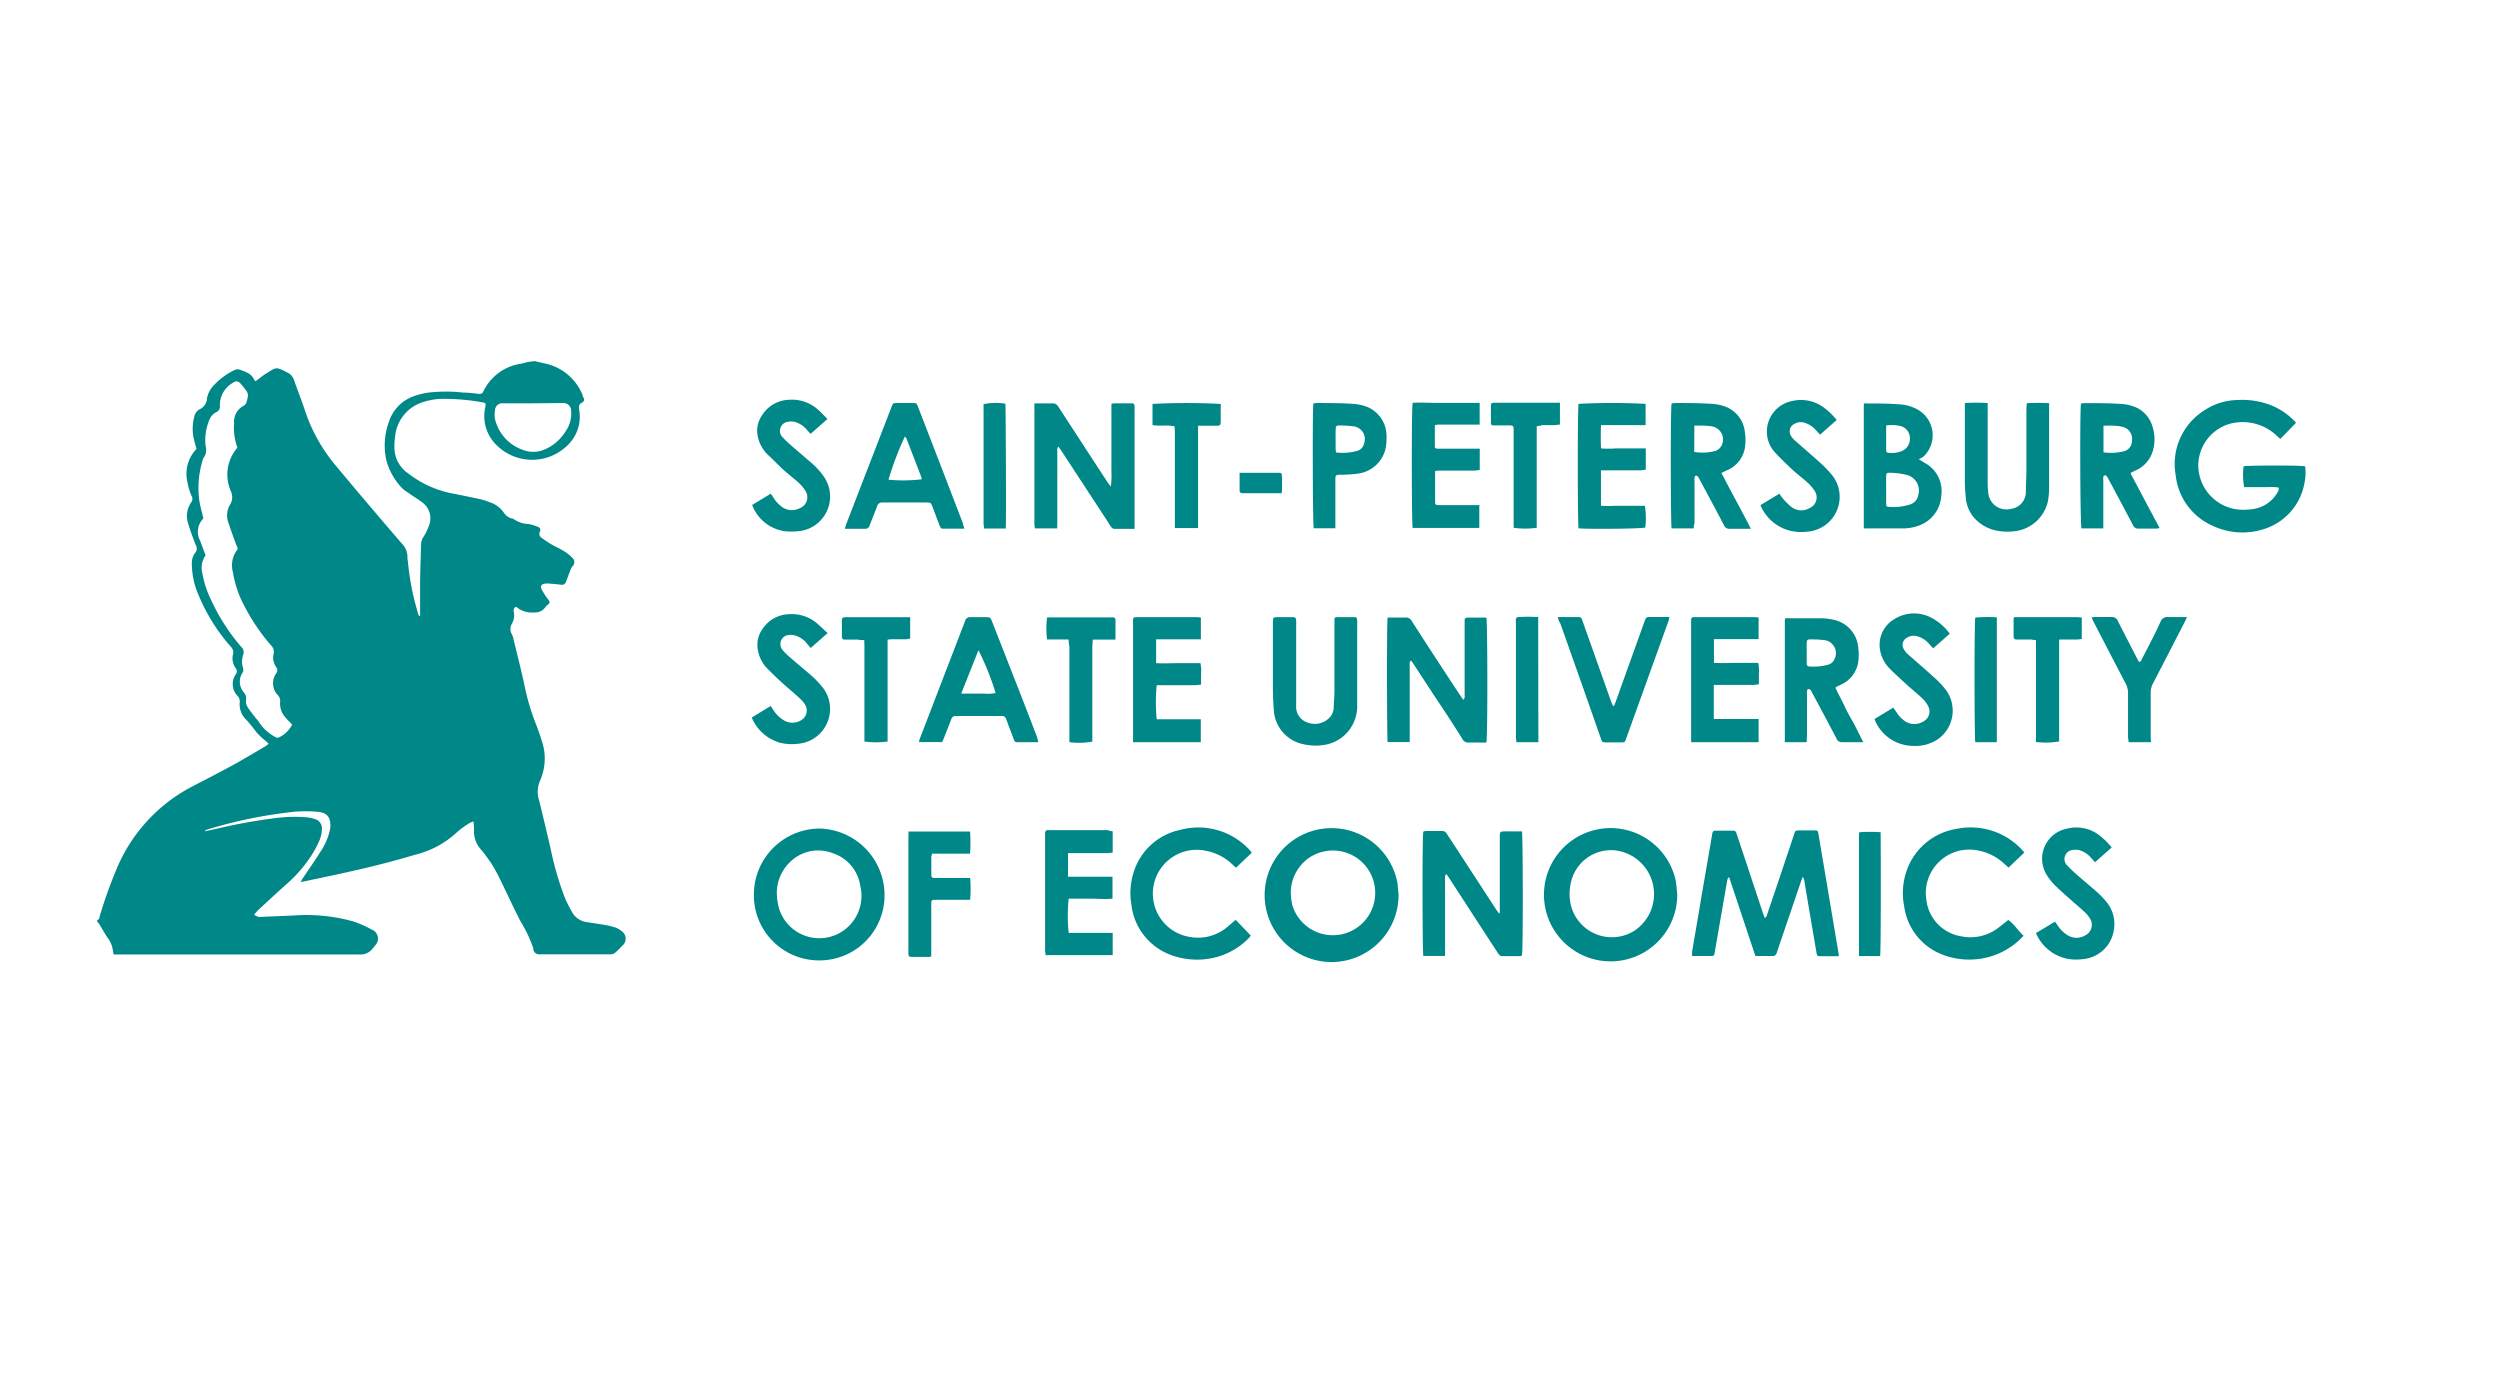 <svg width="180" height="100" fill="none" xmlns="http://www.w3.org/2000/svg"><path d="M38.483 26l.654.15a3.758 3.758 0 012.822 2.325c0 .045 0 .104.052.15a.242.242 0 01-.117.367c-.21.105-.23.275-.197.484a2.869 2.869 0 01-.975 2.717 3.633 3.633 0 01-4.97-.144 2.913 2.913 0 01-.818-2.71c.06-.301.046-.334-.248-.38a15.586 15.586 0 00-3.038-.236 4.85 4.85 0 00-1.133.21 2.868 2.868 0 00-2.068 2.52c-.05.325-.064.655-.04.982a2.245 2.245 0 00.976 1.643 7.49 7.49 0 003.031 1.421c.729.14 1.453.288 2.173.445.236.059.468.133.694.223.408.135.76.4 1.002.753a.962.962 0 00.583.412.29.29 0 01.118.04c.31.22.68.343 1.06.353.238.046.47.117.694.21a.23.23 0 01.167.235.23.23 0 01-.03.098.347.347 0 00.145.472c.216.157.432.307.654.438.223.131.655.328.95.518.208.125.4.277.57.451a.418.418 0 010 .655 1.524 1.524 0 00-.158.334c-.098.255-.19.517-.295.772a.302.302 0 01-.36.19 16.96 16.96 0 00-.818-.078 1.474 1.474 0 00-.314 0c-.282.039-.367.183-.236.445.107.194.225.382.354.563.032.052.085.098.117.15.125.184.118.223-.052.373a.879.879 0 00-.157.151.883.883 0 01-.792.393 1.722 1.722 0 01-1.25-.354.353.353 0 00-.118-.045.346.346 0 00-.118.38c.055.282.006.575-.138.824a.76.76 0 000 .78c.057.113.096.234.118.36.275 1.138.57 2.278.812 3.43.18.86.43 1.706.746 2.527.177.451.34.91.485 1.374.316.948.26 1.98-.158 2.888a1.966 1.966 0 00-.052 1.348c.295 1.179.57 2.364.845 3.548a22.197 22.197 0 001.034 3.53c.138.333.32.654.484.961a1.434 1.434 0 001.127.753c.418.072.837.125 1.256.197.26.045.516.108.766.19.149.053.286.133.406.235a.655.655 0 01.066 1.08 5.877 5.877 0 01-.524.511.485.485 0 01-.282.098h-5.106a.426.426 0 01-.478-.314v-.092a9.397 9.397 0 00-.923-1.964c-.478-.923-.91-1.865-1.362-2.795a15.33 15.33 0 00-.589-1.126c-.216-.367-.4-.596-.609-.89-.104-.144-.229-.282-.34-.42a1.924 1.924 0 01-.452-1.309 6.147 6.147 0 00-.039-.654c-.1.03-.196.069-.288.117-.319.19-.62.41-.897.655a6.756 6.756 0 01-3.044 1.63c-1.899.576-3.823 1.028-5.755 1.447l-2.265.478-.203.033.144-.242c.439-.655.897-1.31 1.31-1.965.307-.46.53-.972.654-1.512.02-.082.032-.165.04-.249.039-.654-.216-1.014-.845-1.08a9.292 9.292 0 00-1.866 0c-2.052.226-4.079.64-6.055 1.238l-.21.072-.072.085.897-.19a38.88 38.88 0 013.993-.733 11.165 11.165 0 012.377-.092c.223.017.442.061.655.13a.693.693 0 01.517.747 2.314 2.314 0 01-.164.766 7.53 7.53 0 01-.596 1.12 9.967 9.967 0 01-1.813 2.081c-.655.583-1.31 1.192-1.964 1.794-.118.112-.223.242-.34.373a.657.657 0 00.563.164l2.284-.098c1.45-.105 2.908.041 4.308.432.453.154.891.35 1.31.583a.694.694 0 01.248 1.139c-.052.078-.118.15-.177.222a1.107 1.107 0 01-.955.432H8.19a1.092 1.092 0 01-.052-.229 2.01 2.01 0 00-.419-1.014c-.21-.321-.393-.655-.59-.976a.86.86 0 00-.13-.137v-.125c.183-.04.157-.21.196-.327a31.903 31.903 0 011.14-3.202 11.784 11.784 0 015.46-6.062c.975-.51 1.963-1.008 2.926-1.538.792-.432 1.558-.897 2.337-1.349.1-.065.196-.135.288-.21l-.183-.176c-.25-.2-.485-.418-.7-.655a11.336 11.336 0 00-.714-.883 1.525 1.525 0 01-.485-1.31.576.576 0 00-.19-.452 1.237 1.237 0 01-.098-1.531.347.347 0 000-.432 1.205 1.205 0 01-.21-.97.543.543 0 00-.137-.569 13.323 13.323 0 01-2.344-3.758 5.636 5.636 0 01-.471-2.193 1.21 1.21 0 01.23-.812.452.452 0 00.058-.543c-.196-.524-.4-1.047-.556-1.584a1.71 1.71 0 01.242-1.545.406.406 0 000-.439 4.39 4.39 0 01-.295-1.002 2.579 2.579 0 01.655-2.376c-.052-.19-.111-.386-.157-.576a3.345 3.345 0 010-1.755.772.772 0 01.38-.523.903.903 0 00.53-.786c.076-.386.27-.738.556-1.008a4.916 4.916 0 011.408-1.021.537.537 0 01.334-.06c.445.158.923.282 1.126.793 0 0 .052.033.085.052.268-.196.523-.406.798-.576.701-.432.655-.471 1.5-.033a.919.919 0 01.465.537c.242.7.517 1.388.752 2.095a12.028 12.028 0 002.141 3.928c.655.786 1.31 1.571 1.964 2.344a556.76 556.76 0 002.887 3.385 1.355 1.355 0 01.42 1.02c.002.095.013.19.032.282.11 1.225.343 2.435.694 3.614 0 .105.072.21.105.32h.078v-2.232c0-.982.052-1.964.072-2.952a1.06 1.06 0 01.183-.53c.146-.234.266-.482.36-.74a1.415 1.415 0 00-.523-1.774c-.301-.236-.655-.426-.95-.655a2.316 2.316 0 01-.432-.32 4.668 4.668 0 01-1.139-2.01 4.93 4.93 0 01.19-2.783 2.866 2.866 0 011.748-1.82 5.118 5.118 0 011.107-.275 10.893 10.893 0 012.474 0c.38 0 .76.052 1.14.092a.295.295 0 00.34-.203 3.567 3.567 0 012.677-1.964c.184-.033.367-.092.55-.131l.439-.059zm-23.68 13.984a1.558 1.558 0 00-.229 1.309 7.14 7.14 0 00.655 1.964 14.29 14.29 0 002.147 3.326.504.504 0 01.131.57 1.527 1.527 0 000 .968.393.393 0 01-.052.327 1.166 1.166 0 00.118 1.421.654.654 0 01.144.498.845.845 0 00.13.576c.151.229.322.445.485.654.164.21.21.236.295.367.3.466.715.847 1.204 1.106a.295.295 0 00.236.033c.417-.194.758-.521.969-.93-.157-.17-.32-.32-.458-.49a1.468 1.468 0 01-.406-1.166.603.603 0 00-.184-.484 1.237 1.237 0 01-.098-1.558.347.347 0 000-.433 1.2 1.2 0 01-.196-.942.654.654 0 00-.197-.655 14.139 14.139 0 01-1.885-2.782 7.594 7.594 0 01-.838-2.455 1.84 1.84 0 01.354-1.683c-.053-.144-.112-.281-.164-.419-.17-.477-.354-.955-.504-1.44a1.5 1.5 0 01.091-1.31 1.02 1.02 0 00.06-1.014 2.947 2.947 0 01.484-3.11 4.229 4.229 0 01-.242-1.754 1.31 1.31 0 01.687-1.264.439.439 0 00.21-.255c.163-.615.157-.615-.236-1.113l-.138-.17c-.235-.262-.366-.288-.654-.085a1.834 1.834 0 00-.89 1.623.426.426 0 01-.256.459c-.23.115-.408.314-.498.556a3.712 3.712 0 00-.274 1.886.968.968 0 01-.131.831.582.582 0 00-.085.203 6.742 6.742 0 00-.25 2.795c.053.445.19.884.302 1.362a.644.644 0 01-.059.092 1.362 1.362 0 00-.183 1.518c.137.34.262.695.406 1.068zm23.568-10.946h-2.147a.517.517 0 00-.582.49 1.856 1.856 0 000 .655 3.103 3.103 0 001.963 2.193 2.082 2.082 0 001.578 0 3.274 3.274 0 001.532-1.309c.305-.425.449-.945.406-1.466a.557.557 0 00-.602-.583l-2.148.02zm94.022 39.81h-1.415c-.137 0-.163-.092-.183-.21l-.373-2.193a404.85 404.85 0 01-.517-3.07 1.59 1.59 0 00-.105-.249c-.059.157-.098.249-.131.347l-1.709 5.021a.713.713 0 01-.078.21c-.046.059-.118.13-.183.13h-1.31l-1.885-5.656h-.072c-.03.07-.054.143-.072.216-.301 1.72-.6 3.44-.897 5.16-.046.268-.059.28-.321.28h-1.309a2.98 2.98 0 010-.327c.222-1.309.445-2.566.654-3.85.262-1.51.522-3.021.78-4.536.052-.294.058-.314.366-.314h1.015c.314 0 .314 0 .419.314l1.859 5.604c.039.118.085.236.138.367.157-.085.157-.223.196-.328.498-1.462.991-2.926 1.479-4.392l.439-1.31c.092-.268.092-.268.386-.275h1.048c.255 0 .275 0 .321.288l.687 4.072.759 4.51c.009.064.014.127.014.19zM76.12 38.046h-1.604a2.585 2.585 0 01-.04-.334v-8.668h1.284a.445.445 0 01.438.236c.819 1.263 1.644 2.52 2.462 3.784l1.08 1.65c.059.091.131.176.236.314.05-.345.065-.694.046-1.041V29.07c.093-.016.187-.027.281-.032h1.08c.282 0 .295 0 .308.314v8.726h-1.486a.32.32 0 01-.197-.137c-.11-.15-.209-.314-.314-.478l-3.273-5.002-.21-.3c-.124.11-.085.235-.085.34v5.152l-.006.393zm89.196-7.607l-1.133 1.165-.248-.223a3.56 3.56 0 00-3.424-.857 3.137 3.137 0 00-2.233 2.92 3.215 3.215 0 003.169 3.26c.296.003.592-.02.884-.072a2.395 2.395 0 001.735-1.349.468.468 0 000-.092.403.403 0 000-.085 3.548 3.548 0 00-.832-.032h-1.656c-.088-.495-.101-1-.039-1.5.222-.065 4-.085 4.432 0 .05.395.034.796-.046 1.185a4.251 4.251 0 01-2.94 3.34 5.02 5.02 0 01-3.718-.263 4.484 4.484 0 01-2.619-3.64 4.547 4.547 0 011.964-4.583 4.458 4.458 0 012.468-.811 5.73 5.73 0 012.462.386 4.877 4.877 0 011.774 1.25zm-61.279 38.389h-1.558c-.066-.255-.086-8.563 0-8.95a.646.646 0 01.17-.045h1.204c.203 0 .269.13.36.262l2.829 4.34.694 1.067c.058.086.124.164.183.25h.065v-5.343c0-.596 0-.55.557-.55h.956a.295.295 0 01.085 0c.065.23.091 8.373 0 8.936a.497.497 0 01-.138.046h-1.27c-.17 0-.242-.098-.321-.216l-1.545-2.37-1.964-3.03c-.059-.093-.131-.184-.196-.282-.144.085-.105.203-.105.3v5.18c.013.143 0 .261-.006.405zm-4.129-24.366h1.277a.469.469 0 01.464.255 384.995 384.995 0 003.365 5.165l.341.504c.137-.118.098-.255.098-.366v-5.375a.17.17 0 01.183-.177h1.382c.085.255.104 8.609 0 8.995a2.266 2.266 0 01-.236 0h-1.047a.438.438 0 01-.433-.242 107.4 107.4 0 00-2.009-3.09l-1.493-2.285c-.065-.098-.131-.183-.203-.288-.137.098-.098.223-.098.334v5.538h-1.591c-.046-.229-.072-8.432 0-8.968zm.787 19.908a4.82 4.82 0 01-4.541 4.888 4.82 4.82 0 114.462-5.68c.033.268.052.53.079.792zm-7.752 0c0 .262.046.53.099.785a3.05 3.05 0 101.047-3.273 3.09 3.09 0 00-1.152 2.475l.006.013zm-33.949 4.779a4.688 4.688 0 01-4.714-4.786 4.753 4.753 0 014.727-4.707 4.799 4.799 0 014.68 4.786 4.68 4.68 0 01-4.693 4.707zm-3.057-4.746c0 .229.039.464.078.694a3.03 3.03 0 005.89.252c.148-.51.16-1.051.035-1.568a2.92 2.92 0 00-2.023-2.364 2.874 2.874 0 00-3.038.655 3.102 3.102 0 00-.949 2.304l.007.027zm64.824-.033a4.798 4.798 0 11-.118-1.008c.059.334.079.667.118 1.008zm-4.726-3.156a2.952 2.952 0 00-2.868 2.095 3.642 3.642 0 00-.105 1.663 3.039 3.039 0 004.642 2.023 3.172 3.172 0 001.263-3.499 3.166 3.166 0 00-2.932-2.288v.006zm22.119-28.15l.491.301a2.292 2.292 0 011.126 2.324 2.424 2.424 0 01-1.597 2.147c-.346.13-.711.2-1.08.21h-2.73a1.319 1.319 0 01-.171 0V29.05c.101-.006.201-.006.302 0 .733 0 1.459 0 2.193.059.456.014.903.13 1.309.34a2.12 2.12 0 011.029 2.61c-.117.321-.311.61-.564.84l-.308.164zm-2.35 2.2v.982c0 .117 0 .248.177.248a3.967 3.967 0 001.597-.19.87.87 0 00.537-.654 1.174 1.174 0 00-.105-.907 1.168 1.168 0 00-.727-.553 5.846 5.846 0 00-1.158-.15c-.282 0-.315 0-.321.3-.007.302 0 .622 0 .924zm0-4.636v1.801a.169.169 0 00.112.167.17.17 0 00.071.01 2.03 2.03 0 00.995-.15.961.961 0 00.531-.937.9.9 0 00-.655-.838 2.874 2.874 0 00-1.021-.053h-.033zm-13.857 7.418h-1.591c-.065-.242-.091-8.465 0-8.995.087-.018.174-.029.262-.033.871 0 1.735 0 2.619.059.284.013.566.063.838.15a2.185 2.185 0 011.558 1.906c.056.366.056.74 0 1.106a2.128 2.128 0 01-1.31 1.63l-.379.183c.687 1.343 1.407 2.62 2.121 4.02h-1.499a.42.42 0 01-.445-.262c-.57-1.1-1.159-2.186-1.742-3.273a1.134 1.134 0 00-.124-.216.202.202 0 00-.157-.072c-.04 0-.085.085-.092.137a1.36 1.36 0 000 .256v3.018a1.279 1.279 0 00-.059.386zm.039-5.506c.511.087 1.034.06 1.532-.078a.754.754 0 00.406-.334.952.952 0 00.038-.903.964.964 0 00-.732-.531 5.571 5.571 0 00-.654-.052h-.583l-.007 1.898zm27.843-3.483a1.35 1.35 0 01.222-.032c.891 0 1.781 0 2.671.059.253.012.504.056.747.13a2.173 2.173 0 011.512 1.506c.173.539.189 1.116.046 1.663a2.208 2.208 0 01-1.244 1.48l-.314.15-.066.079 2.088 3.928a1.535 1.535 0 01-.229.039h-1.27a.4.4 0 01-.419-.249 297.83 297.83 0 00-1.741-3.273 1.337 1.337 0 00-.164-.268.13.13 0 00-.229.079c-.007.084-.007.17 0 .254v3.444h-1.571c-.098-.242-.124-8.524-.039-8.989zm1.623 1.598v1.911c.465.068.938.048 1.395-.059a.768.768 0 00.654-.772.88.88 0 00-.589-.976 2.314 2.314 0 00-.589-.098c-.275-.026-.557-.013-.877-.013l.006.007zm-21.367 22.782h-1.578a1.503 1.503 0 010-.19v-8.615a.597.597 0 01.033-.118c.098-.006.196-.006.294 0h2.383c.276.016.549.053.819.111a2.235 2.235 0 011.761 2.042c.041.327.041.657 0 .983a2.153 2.153 0 01-1.257 1.65l-.341.163-.046.072c.197.42.446.851.655 1.31.21.458.465.877.701 1.309l.648 1.283h-1.506a.398.398 0 01-.419-.255 322.36 322.36 0 00-1.741-3.274 1.262 1.262 0 00-.144-.242.214.214 0 00-.164-.046c-.033 0-.072.079-.079.118a1.977 1.977 0 000 .288v2.992c-.019.131-.019.262-.019.419zm0-6.429v.76c0 .117.039.21.176.216.465.04.933-.005 1.382-.131a.72.72 0 00.438-.386.94.94 0 00.001-.87.947.947 0 00-.708-.505 7.549 7.549 0 00-1.04-.053c-.203 0-.236.04-.249.243-.013.203 0 .49 0 .733v-.007zm-60.649-8.942h-1.545c-.157 0-.19-.105-.235-.217l-.518-1.361c-.117-.301-.117-.301-.432-.308h-3.142a.38.38 0 00-.42.288c-.163.458-.36.904-.53 1.362a.314.314 0 01-.346.242h-1.434c.033-.13.052-.223.085-.308l3.273-8.471c.105-.268.105-.268.387-.275h1.113c.3 0 .3 0 .412.288l1.886 4.884 1.342 3.496c.02.105.052.216.104.38zm-3.083-3.555a.646.646 0 000-.112 540.9 540.9 0 00-1.093-2.834.572.572 0 00-.112-.131 22.571 22.571 0 00-1.178 3.103c.793.077 1.592.068 2.383-.026zm8.417 18.926h-1.564c-.138 0-.177-.098-.21-.203l-.465-1.218c0-.072-.059-.137-.078-.21a.314.314 0 00-.347-.255h-3.274a.328.328 0 00-.346.25c-.164.438-.34.863-.511 1.309-.046.104-.092.21-.144.32h-1.663c.01-.07.025-.14.046-.21l3.273-8.51a.36.36 0 01.4-.275h1.047c.347 0 .373 0 .504.34l2.285 5.834.969 2.52c.006.092.032.19.078.308zm-5.564-3.496h1.676c.269.027.54.012.805-.046a20.207 20.207 0 00-1.237-3.083l-1.244 3.129zm19.766 16.288l1.08 1.126a.762.762 0 01-.079.124 5.107 5.107 0 01-3.155 1.578 5.415 5.415 0 01-2.41-.262 4.386 4.386 0 01-2.952-3.692 4.93 4.93 0 01.157-2.265 4.452 4.452 0 013.352-3.084 5.015 5.015 0 014.962 1.395l.131.144a.832.832 0 01.06.111l-1.127 1.074-.248-.23a3.784 3.784 0 00-1.965-1.001 3.156 3.156 0 10-1.106 6.213 3.274 3.274 0 002.619-.655c.21-.177.432-.373.68-.576zm56.725 1.146a5.237 5.237 0 01-3.273 1.676 5.32 5.32 0 01-2.704-.374 4.342 4.342 0 01-2.619-3.417 4.884 4.884 0 01.426-3.155 4.58 4.58 0 013.358-2.429 5.047 5.047 0 014.635 1.44c.072.072.138.157.236.262l-1.139 1.087-.282-.249a3.786 3.786 0 00-1.924-.982 3.129 3.129 0 00-3.712 3.568 3.007 3.007 0 002.546 2.618 3.27 3.27 0 002.514-.53c.282-.203.55-.432.838-.654.206.152.39.33.55.53.17.196.347.419.55.609zm.23-38.344c.536-.03 1.074-.03 1.61 0v6.036c.001.329-.025.657-.078.982a2.774 2.774 0 01-2.318 2.187 4.122 4.122 0 01-1.518-.06 2.914 2.914 0 01-1.519-.935 2.478 2.478 0 01-.563-1.395c-.046-.4-.07-.802-.072-1.204v-5.624a13.483 13.483 0 011.643 0v5.453c0 .315 0 .655.039.95a1.32 1.32 0 00.527 1 1.31 1.31 0 001.11.217 1.224 1.224 0 001.074-1.23c0-.53.039-1.061.039-1.591V29.43c.006-.091.019-.216.026-.399zm-54.252 15.45c.081-.022.164-.037.248-.046h1.113c.242 0 .275.04.288.275.014.236 0 .295 0 .445v5.663a1.178 1.178 0 00.786 1.192 1.473 1.473 0 001.571-.295c.212-.2.337-.475.347-.766 0-.366.052-.74.052-1.113v-5.119c0-.255 0-.282.269-.282h1.113c.229 0 .249.033.255.269.007.235 0 .55 0 .825v5.237a2.816 2.816 0 01-.903 2.16c-.431.398-.976.65-1.558.72a3.83 3.83 0 01-1.421-.065 2.658 2.658 0 01-2.121-2.468 19.658 19.658 0 01-.066-1.526v-4.74l.027-.366zm34.945-.026v1.565h-3.215v1.708c.543.033 1.067 0 1.598 0h1.59c.055.254.071.514.046.773v.766a3.476 3.476 0 01-.38.046h-2.867v2.454h3.228v1.67h-4.858v-8.799a.184.184 0 01.006-.08.165.165 0 01.042-.07.174.174 0 01.148-.053h4.295l.367.02zm-40.156.007v1.57h-3.221v1.716c.543.033 1.067 0 1.597 0h1.591c.056.253.071.514.046.772v.766a3.537 3.537 0 01-.38.046h-2.815a13.024 13.024 0 000 2.455h3.175v1.65H81.58v-8.674c0-.308 0-.328.32-.328h4.263c.085 0 .177.013.3.026zm20.047-8.046v1.597h-4.799c-.072-.235-.092-8.51 0-9.008.524-.04 1.061 0 1.597 0h3.228v1.565h-2.822c-.124 0-.249 0-.406.039v1.453c0 .21 0 .236.243.242.242.007.405 0 .602 0h2.389v1.539c-.137 0-.261.04-.379.04h-2.416c-.137 0-.268 0-.419.032v2.121c0 .32 0 .334.347.334h2.887l-.052.046zm7.147 1.624c-.072-.282-.079-8.675 0-8.963a47.465 47.465 0 014.825 0v1.532h-3.208a16.729 16.729 0 000 1.676c.351.027.703.027 1.054 0h2.167v1.538c-.144 0-.262.04-.386.04h-2.841v2.553c.348.022.698.022 1.047 0h2.115c.081.518.092 1.044.032 1.564-.222.099-4.301.125-4.805.06zM80.113 59.853v1.538c-.125 0-.249.033-.367.033h-2.848v1.702H80.1v1.578c-.53.052-1.054 0-1.585 0h-1.57a11.982 11.982 0 000 2.461h3.168v1.604H75.28c0-.124-.032-.236-.032-.347v-8.458a.184.184 0 01.203-.196h4.327c.092.059.196.072.334.085zm32.045-15.424h1.375c.308 0 .308 0 .412.288l.976 2.75 1.093 3.083c.033.092.079.183.125.275h.072c.045-.125.104-.242.144-.367l2.036-5.676c.131-.36.131-.36.517-.36h1.296c-.033.131-.046.223-.079.308l-3.044 8.452c-.098.268-.098.268-.386.268h-1.015c-.314 0-.32 0-.425-.301l-1.31-3.738-1.61-4.55c-.085-.111-.118-.23-.177-.432zM94.562 29.05c.076-.016.152-.027.23-.032.877 0 1.754 0 2.618.059.275.015.548.064.812.144a2.252 2.252 0 011.604 2.069c.016.306.001.613-.046.916a2.35 2.35 0 01-2.043 1.899c-.389.047-.78.073-1.171.078-.413 0-.42 0-.42.439v3.411h-1.558c-.072-.23-.098-8.485-.026-8.982zm1.637 3.523a3.803 3.803 0 001.571-.124.753.753 0 00.465-.596.917.917 0 00-.819-1.159 6.983 6.983 0 00-.883-.059c-.34 0-.36 0-.367.354-.006.353 0 .844 0 1.263 0 .098.013.197.026.32h.007zm55.842 28.445l-1.198 1.06-.242-.261a1.717 1.717 0 00-.969-.622 1.072 1.072 0 00-.373 0 .655.655 0 00-.386 1.152c.242.253.498.493.766.72.458.406.936.792 1.394 1.205.236.213.455.445.655.694a2.504 2.504 0 01.478 2.16 2.463 2.463 0 01-2.082 1.918 3.82 3.82 0 01-1.172 0 3.14 3.14 0 01-2.324-1.86l1.368-.824.21.288c.169.262.392.485.654.655a1.207 1.207 0 001.31.046.841.841 0 00.471-.892.838.838 0 00-.131-.333 1.843 1.843 0 00-.334-.419c-.275-.262-.569-.504-.857-.76-.446-.392-.891-.778-1.31-1.19a3.834 3.834 0 01-.576-.714 2.208 2.208 0 011.427-3.378 2.73 2.73 0 012.37.504c.314.252.599.537.851.85zM59.59 45.581l-1.218 1.074-.23-.262a1.67 1.67 0 00-.968-.655 1.202 1.202 0 00-.498 0 .654.654 0 00-.34 1.048c.148.18.313.346.49.497.511.445 1.035.877 1.54 1.31.327.285.627.6.896.942a2.515 2.515 0 01-1.774 4.013 3.535 3.535 0 01-1.355-.078 3.16 3.16 0 01-2.01-1.807l1.368-.832.184.275c.176.292.418.54.707.72a1.198 1.198 0 001.348 0 .805.805 0 00.282-1.008 1.738 1.738 0 00-.34-.451 23.3 23.3 0 00-1.022-.904 29.061 29.061 0 01-1.388-1.31 2.513 2.513 0 01-.687-1.309 1.965 1.965 0 01.314-1.544 2.384 2.384 0 011.964-1.08 2.803 2.803 0 012.088.765c.216.184.42.4.648.596zm79.601 1.099l-.32-.346a1.717 1.717 0 00-.878-.537.92.92 0 00-.7.124.572.572 0 00-.288.366.593.593 0 00.072.46c.079.137.181.26.301.366.596.53 1.198 1.04 1.787 1.578.322.276.617.58.884.91a2.517 2.517 0 01.198 2.841 2.532 2.532 0 01-.669.746 2.902 2.902 0 01-1.833.517 3.014 3.014 0 01-2.737-1.813.897.897 0 01-.039-.125l1.348-.818.203.288c.166.278.389.517.655.7a1.235 1.235 0 001.401-.052.797.797 0 00.249-1.047 1.963 1.963 0 00-.393-.53c-.321-.308-.655-.583-1.002-.884-.451-.413-.91-.825-1.348-1.257a2.525 2.525 0 01-.701-1.277 2.142 2.142 0 011.041-2.33 2.656 2.656 0 012.619-.092c.531.277.991.673 1.342 1.159l-.576.51-.616.544zM54.154 36.357l1.342-.812.184.268c.165.28.389.52.654.707a1.224 1.224 0 001.244.072.844.844 0 00.373-1.309 2.814 2.814 0 00-.497-.57c-.393-.353-.812-.654-1.205-1.034s-.654-.654-1.001-.969a2.619 2.619 0 01-.694-1.309 1.964 1.964 0 01.334-1.532 2.382 2.382 0 011.964-1.087 2.788 2.788 0 012.068.734c.23.203.439.425.655.654l-1.211 1.067-.242-.255a1.729 1.729 0 00-.937-.615 1.124 1.124 0 00-.438 0 .655.655 0 00-.367 1.145c.172.188.356.365.55.53.471.413.95.819 1.42 1.225.371.304.697.66.97 1.054a2.507 2.507 0 01-1.86 3.928c-.315.03-.633.03-.949 0a2.951 2.951 0 01-2.357-1.892zm72.596.013l1.368-.825c.063.105.133.205.21.301.196.24.415.458.654.655a1.161 1.161 0 001.31.078.838.838 0 00.474-.533.834.834 0 00-.114-.704 2.953 2.953 0 00-.537-.622c-.393-.36-.812-.655-1.205-1.034-.392-.38-.766-.733-1.119-1.12a2.165 2.165 0 01-.55-1.159 2.238 2.238 0 011.735-2.52 2.76 2.76 0 012.402.504c.32.247.61.53.865.845l-1.198 1.06-.243-.262a1.835 1.835 0 00-.936-.615.921.921 0 00-.654.092.605.605 0 00-.347.648.59.59 0 00.098.242c.073.117.164.223.268.314.576.51 1.172 1.015 1.742 1.532.352.305.676.64.968 1.002a2.51 2.51 0 01.29 2.564 2.518 2.518 0 01-2.123 1.468c-.422.05-.85.024-1.263-.078a3.16 3.16 0 01-2.095-1.833zM65.413 59.872h4.432c.035.53.035 1.061 0 1.591h-2.73a1.31 1.31 0 00-.059.249v1.237c0 .236.04.262.295.269h2.5a9.432 9.432 0 010 1.57H67.41c-.34 0-.36 0-.36.36v3.713a.654.654 0 01-.144.039h-1.27c-.164 0-.236-.066-.23-.23v-8.425l.007-.373zm89.456-6.435h-1.611c0-.137-.039-.268-.039-.4v-3.116a1.437 1.437 0 00-.17-.7c-.773-1.484-1.543-2.968-2.311-4.452-.046-.091-.085-.183-.144-.307.079-.02.16-.032.242-.04h1.178a.464.464 0 01.485.315c.438.87.89 1.728 1.342 2.618.052.105.111.203.164.301.163 0 .183-.157.235-.255.452-.864.904-1.722 1.31-2.619a.528.528 0 01.589-.353h1.322a7.1 7.1 0 01-.17.366c-.759 1.48-1.521 2.957-2.285 4.432a1.37 1.37 0 00-.157.655v3.116l.02.439zm-44.224-22.75V38a5.894 5.894 0 01-1.663 0v-6.946c0-.419 0-.425-.425-.425h-.923c-.256 0-.282 0-.288-.269v-1.113c0-.216.032-.235.235-.249h4.734v1.572c-.138 0-.249.032-.36.039h-.917a1.434 1.434 0 01-.393.078zm-26.08.007c-.537-.111-1.06 0-1.584-.085v-1.526a46.321 46.321 0 014.91 0v1.127c0 .445 0 .445-.433.445H86.26v7.365h-1.67v-6.953l-.025-.373zm65.323 13.768v1.544c-.11.02-.221.033-.333.04h-1.297v7.339a5.792 5.792 0 01-1.669.039v-7.339c-.157 0-.282-.033-.399-.04h-.923c-.249 0-.282-.032-.288-.274v-1.048c0-.347.032-.288.301-.288h4.229c.105 0 .229.013.379.026zm-87.662 1.623c-.17 0-.308 0-.439-.033h-.923c-.203 0-.242-.039-.249-.248V44.69c0-.203.04-.236.242-.25h4.675v1.546c-.111 0-.223.04-.334.04h-.884c-.124 0-.249 0-.406.032v7.332a6.156 6.156 0 01-1.67 0v-6.907l-.012-.399zm14.711-.045h-1.545a5.813 5.813 0 010-1.585h4.557a.655.655 0 01.222 0c.06 0 .138.085.144.137v1.46H78.68c0 .19-.033.34-.033.498v6.848a5.42 5.42 0 01-1.65.039v-6.874a3.999 3.999 0 01-.059-.524zm-4.521-7.988H70.85c0-.124-.033-.235-.033-.347v-8.608a4.51 4.51 0 011.572-.033c.026.229.065 8.596.026 8.988zm71.356 6.397v8.988h-1.552c-.065-.255-.078-8.576 0-8.969a9.644 9.644 0 011.552-.02zm-33.009 8.988h-1.584c0-.131-.033-.242-.033-.354v-8.288a.693.693 0 010-.222c0-.06.085-.138.138-.144.488-.03.978-.03 1.466 0l.013 9.008zm24.608 15.398h-1.525v-8.8a.49.49 0 01.039-.117 11.701 11.701 0 011.519 0c.013.183.033 8.445-.033 8.917zM89.252 34.04h2.704c.327 0 .34 0 .347.34.006.34 0 .595 0 .89 0 .295-.04.242-.25.242h-2.572c-.13 0-.229-.045-.229-.196v-1.277z" fill="#008889"/></svg>
